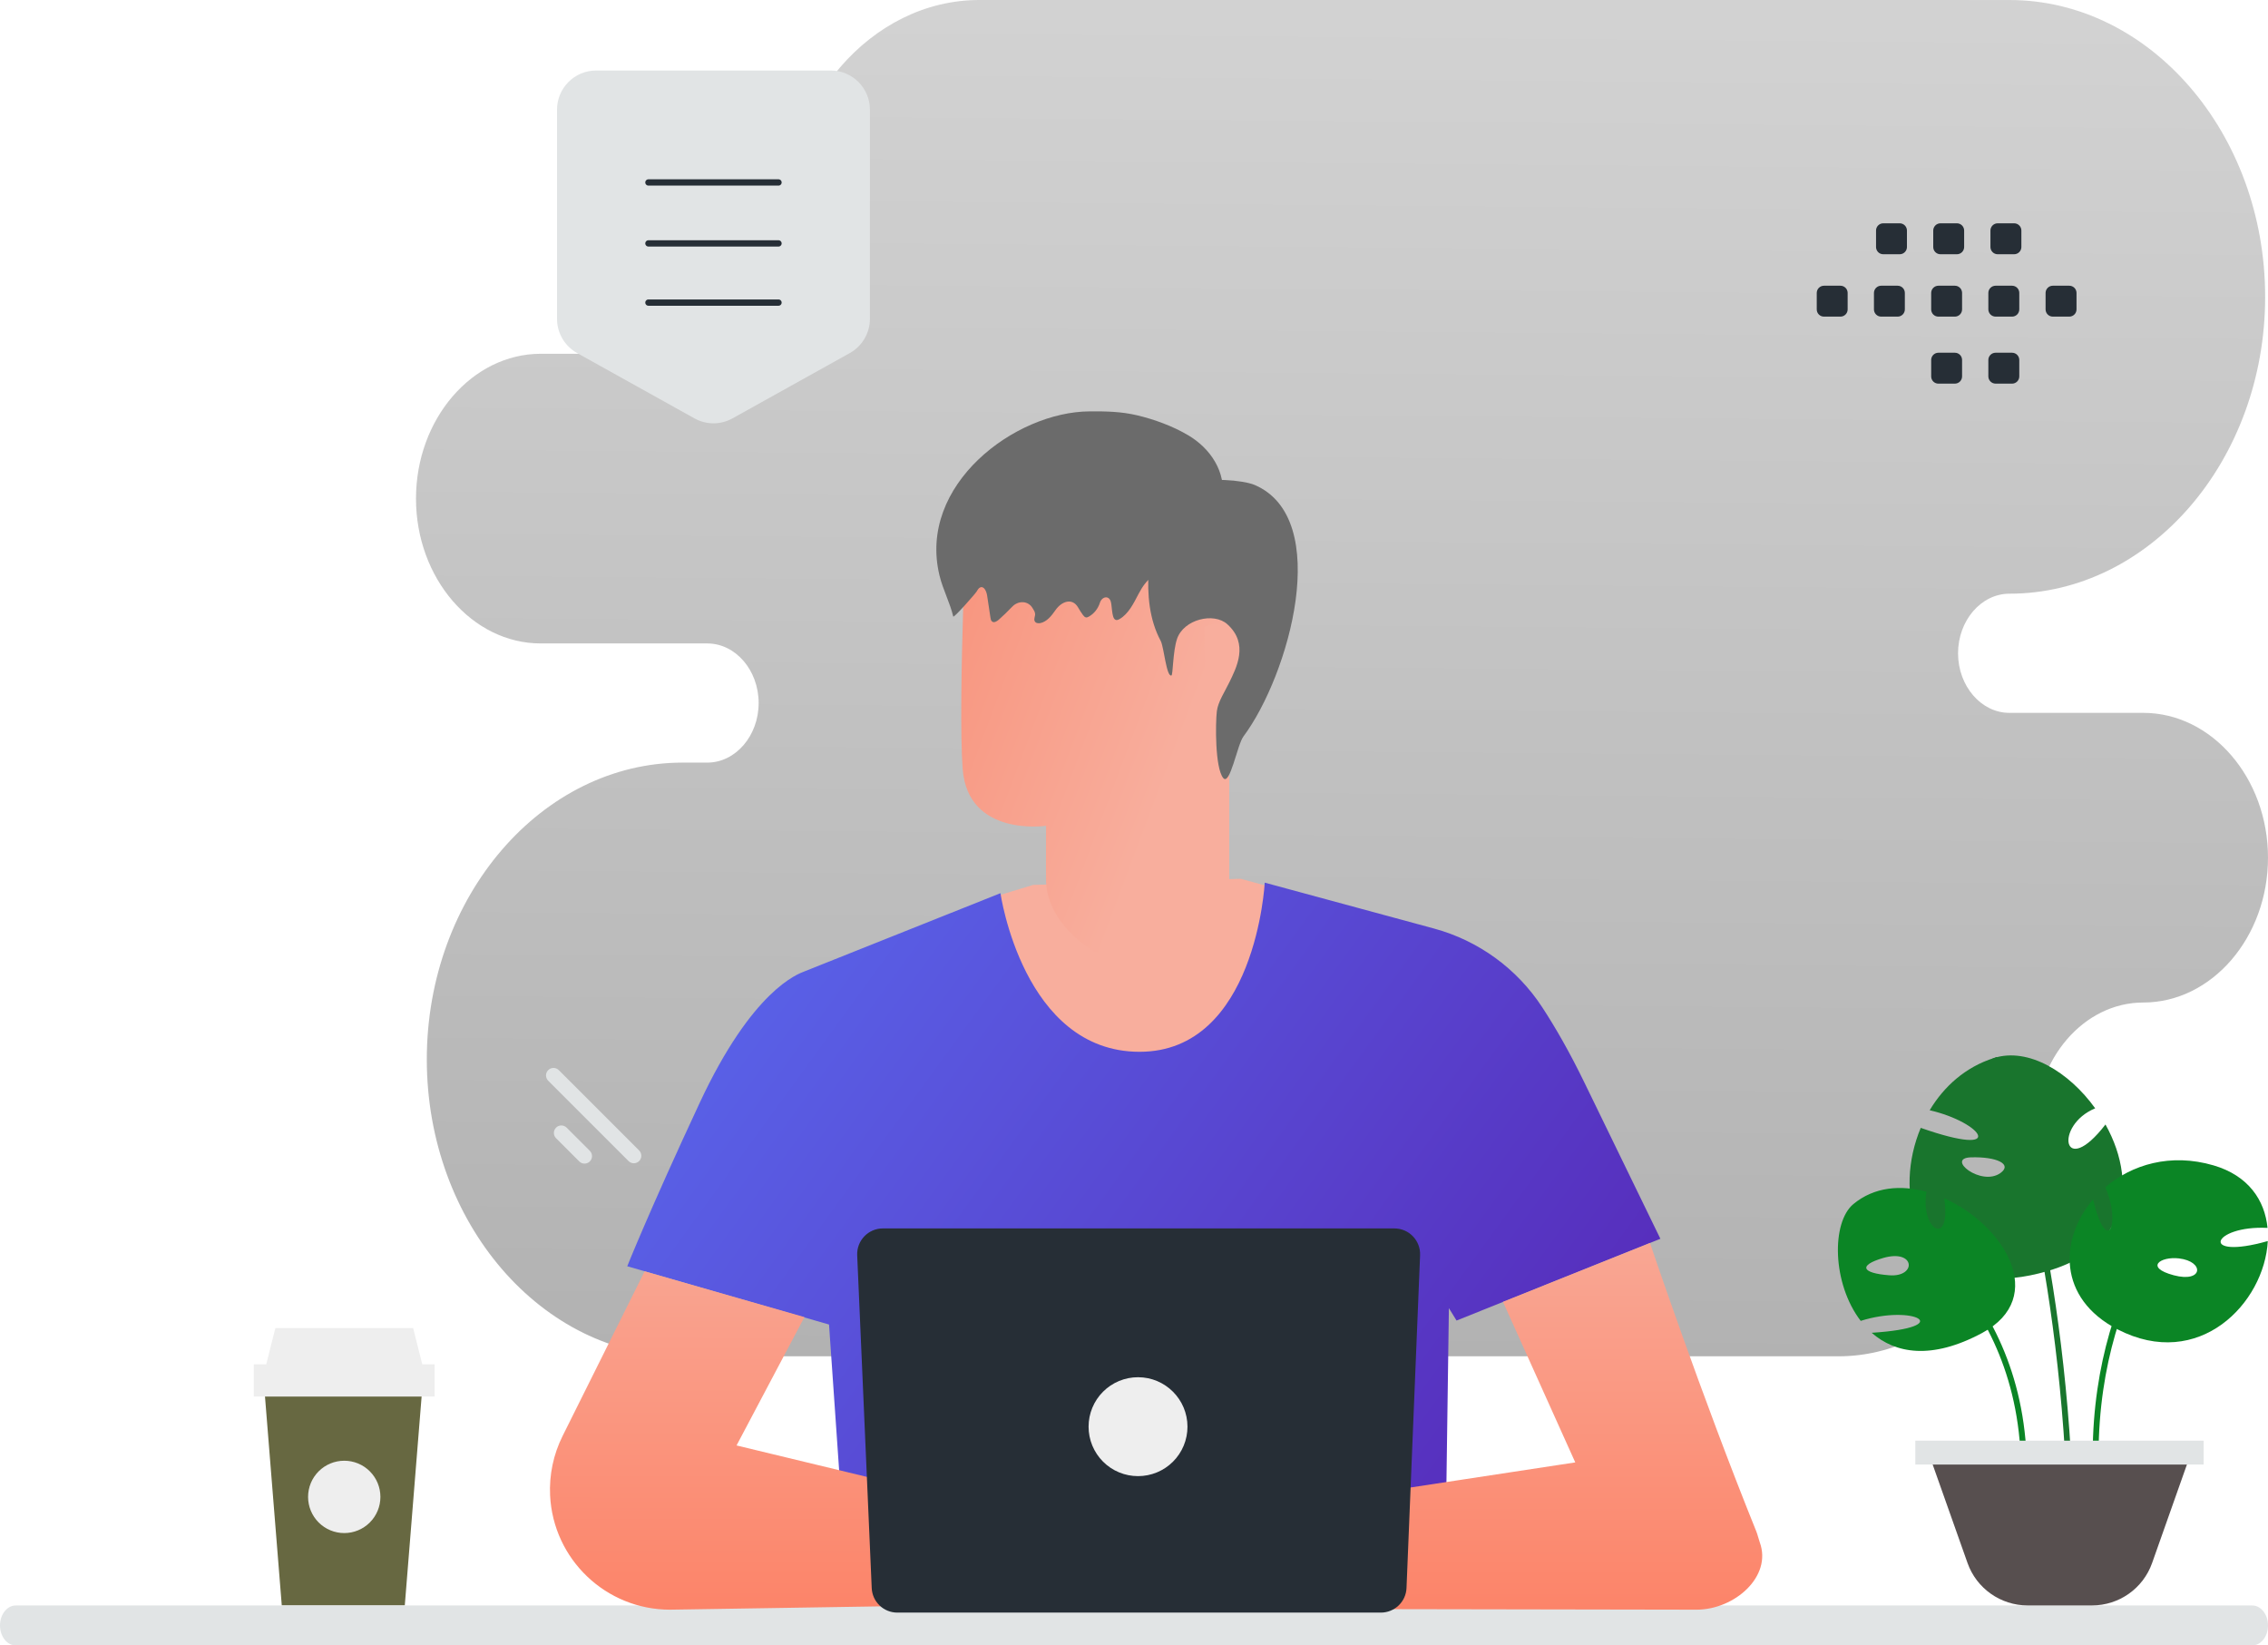 <svg width="965" height="700" viewBox="0 0 965 700" fill="none" xmlns="http://www.w3.org/2000/svg">
<path fill-rule="evenodd" clip-rule="evenodd" d="M854.963 0C914.82 0 963.786 56.823 963.786 126.285C963.786 195.747 914.82 252.571 854.963 252.571C842.955 252.571 833.121 263.985 833.121 277.919C833.121 291.853 842.955 303.265 854.963 303.265H911.906C941.105 303.265 965 330.995 965 364.88C965 398.765 941.105 426.494 911.906 426.494C886.651 426.494 865.987 450.475 865.987 479.782C865.987 533.252 828.289 577 782.211 577H290.425C230.567 577 181.601 520.177 181.601 450.715C181.601 381.253 230.567 324.429 290.425 324.429H300.95C312.959 324.429 322.793 313.031 322.793 299.081C322.793 285.147 312.97 273.735 300.95 273.735H230.094C200.893 273.735 177 246.005 177 212.12C177 178.276 200.834 150.576 229.984 150.506H287.001C312.255 150.506 332.92 126.525 332.92 97.218C332.92 43.748 370.618 0 416.695 0H854.963V0Z" fill="url(#paint0_linear_513_69)"/>
<path fill-rule="evenodd" clip-rule="evenodd" d="M776.064 134.698H783.082C784.779 134.698 786.146 133.318 786.146 131.634V124.615C786.146 122.918 784.766 121.551 783.082 121.551H776.064C775.252 121.554 774.475 121.878 773.901 122.452C773.327 123.026 773.003 123.804 773 124.615V131.634C772.999 132.036 773.078 132.435 773.231 132.807C773.385 133.18 773.611 133.518 773.895 133.802C774.18 134.087 774.518 134.313 774.89 134.466C775.262 134.62 775.661 134.699 776.064 134.698V134.698ZM800.401 134.698H807.419C808.231 134.695 809.009 134.371 809.582 133.797C810.156 133.223 810.48 132.445 810.483 131.634V124.615C810.483 122.918 809.103 121.551 807.419 121.551H800.401C799.589 121.554 798.811 121.878 798.237 122.452C797.664 123.026 797.34 123.804 797.337 124.615V131.634C797.34 132.445 797.664 133.223 798.237 133.797C798.811 134.371 799.589 134.695 800.401 134.698V134.698ZM824.753 134.698H831.771C832.583 134.695 833.36 134.371 833.934 133.797C834.508 133.223 834.832 132.445 834.835 131.634V124.615C834.835 122.918 833.455 121.551 831.771 121.551H824.753C823.941 121.554 823.163 121.878 822.589 122.452C822.015 123.026 821.692 123.804 821.689 124.615V131.634C821.688 132.036 821.766 132.435 821.92 132.807C822.074 133.18 822.299 133.518 822.584 133.802C822.869 134.087 823.207 134.313 823.579 134.466C823.951 134.62 824.35 134.699 824.753 134.698V134.698ZM849.089 134.698H856.108C856.92 134.695 857.697 134.371 858.271 133.797C858.845 133.223 859.169 132.445 859.172 131.634V124.615C859.172 122.918 857.792 121.551 856.108 121.551H849.089C847.393 121.551 846.011 122.931 846.011 124.615V131.634C846.019 132.446 846.347 133.223 846.923 133.796C847.499 134.369 848.277 134.693 849.089 134.698V134.698ZM873.428 134.698H880.447C882.144 134.698 883.526 133.318 883.526 131.634V124.615C883.526 122.918 882.144 121.551 880.447 121.551H873.428C872.617 121.554 871.839 121.878 871.265 122.452C870.691 123.026 870.367 123.804 870.364 124.615V131.634C870.367 132.445 870.691 133.223 871.265 133.797C871.839 134.371 872.617 134.695 873.428 134.698V134.698ZM801.293 108.161H808.312C809.994 108.161 811.376 106.779 811.376 105.097V98.062C811.372 97.251 811.048 96.474 810.474 95.9C809.9 95.326 809.123 95.003 808.312 95H801.293C799.594 95 798.229 96.38 798.229 98.062V105.082C798.227 105.486 798.304 105.886 798.457 106.26C798.61 106.634 798.836 106.974 799.12 107.26C799.405 107.546 799.744 107.773 800.117 107.928C800.49 108.082 800.89 108.162 801.293 108.161V108.161ZM825.63 108.161H832.649C833.46 108.158 834.238 107.835 834.812 107.261C835.386 106.687 835.71 105.909 835.713 105.097V98.062C835.709 97.251 835.385 96.474 834.811 95.9C834.237 95.326 833.46 95.003 832.649 95H825.63C824.819 95.003 824.042 95.326 823.468 95.9C822.894 96.474 822.57 97.251 822.566 98.062V105.082C822.564 105.486 822.641 105.886 822.794 106.26C822.947 106.634 823.172 106.974 823.457 107.26C823.742 107.546 824.081 107.773 824.454 107.928C824.827 108.082 825.226 108.162 825.63 108.161V108.161ZM849.967 108.161H856.986C858.684 108.161 860.064 106.779 860.064 105.097V98.062C860.064 96.38 858.684 95 856.986 95H849.967C849.156 95.003 848.378 95.326 847.804 95.9C847.231 96.474 846.907 97.251 846.903 98.062V105.082C846.903 106.779 848.285 108.161 849.967 108.161V108.161ZM824.753 163.208H831.771C832.583 163.206 833.36 162.882 833.934 162.308C834.508 161.734 834.832 160.956 834.835 160.145V153.124C834.835 151.427 833.455 150.06 831.771 150.06H824.753C823.941 150.063 823.163 150.387 822.589 150.961C822.015 151.535 821.692 152.313 821.689 153.124V160.145C821.688 160.547 821.766 160.946 821.92 161.318C822.074 161.69 822.299 162.029 822.584 162.313C822.869 162.598 823.207 162.824 823.579 162.977C823.951 163.131 824.35 163.209 824.753 163.208V163.208ZM849.089 163.208H856.108C856.92 163.206 857.697 162.882 858.271 162.308C858.845 161.734 859.169 160.956 859.172 160.145V153.124C859.172 151.427 857.792 150.06 856.108 150.06H849.089C847.393 150.06 846.011 151.442 846.011 153.124V160.145C846.019 160.957 846.347 161.733 846.923 162.307C847.499 162.88 848.277 163.204 849.089 163.208V163.208Z" fill="#262E36"/>
<path d="M112.328 588.899L119.892 682.977H172.231L179.811 588.899H112.328Z" fill="#676841"/>
<path d="M108 580.416H184.941V594.128H108V580.416ZM113.272 580.416H179.67L175.793 565H117.165L113.272 580.416Z" fill="#EEEEEE"/>
<path d="M131.082 636.812C131.081 638.833 131.479 640.835 132.252 642.702C133.026 644.569 134.159 646.265 135.588 647.694C137.017 649.123 138.714 650.257 140.581 651.03C142.448 651.803 144.449 652.201 146.47 652.201C148.491 652.201 150.492 651.803 152.359 651.03C154.226 650.257 155.923 649.123 157.352 647.694C158.781 646.265 159.914 644.569 160.688 642.702C161.461 640.835 161.859 638.833 161.858 636.812C161.859 634.791 161.461 632.79 160.688 630.923C159.915 629.056 158.782 627.359 157.353 625.93C155.923 624.501 154.227 623.367 152.36 622.594C150.492 621.821 148.491 621.424 146.47 621.424C144.449 621.424 142.448 621.822 140.581 622.595C138.714 623.368 137.017 624.501 135.588 625.93C134.159 627.359 133.026 629.056 132.252 630.923C131.479 632.79 131.081 634.792 131.082 636.812V636.812Z" fill="#EEEEEE"/>
<path fill-rule="evenodd" clip-rule="evenodd" d="M370.139 135.622V46.677C370.139 37.463 362.691 30 353.496 30H253.643C244.448 30 237 37.463 237 46.677V135.622C236.999 138.595 237.792 141.513 239.298 144.076C240.804 146.639 242.967 148.753 245.564 150.199L295.49 177.99C297.961 179.368 300.744 180.091 303.573 180.091C306.403 180.091 309.186 179.368 311.657 177.99L361.585 150.199C364.179 148.75 366.339 146.635 367.843 144.073C369.346 141.511 370.139 138.593 370.139 135.622Z" fill="#E1E4E5"/>
<path d="M331.243 103.549H275.894M331.243 77.618H275.894M331.243 128.733H275.894" stroke="#262E36" stroke-width="2.677" stroke-linecap="round" stroke-linejoin="round"/>
<path d="M6.723 683H958.277C961.99 683 965 686.806 965 691.5C965 696.194 961.99 700 958.277 700H6.723C3.01 700 -6.10352e-05 696.194 -6.10352e-05 691.5C-6.10352e-05 686.806 3.01 683 6.723 683Z" fill="#E1E4E5"/>
<path d="M237.761 455.254L271.94 489.433C273.184 490.678 273.185 492.696 271.94 493.94C270.696 495.185 268.678 495.184 267.433 493.94L233.254 459.761C232.009 458.516 232.009 456.498 233.253 455.253C234.498 454.009 236.516 454.009 237.761 455.254Z" fill="#E1E4E5"/>
<path d="M241.107 479.725L250.963 489.581C252.208 490.826 252.208 492.844 250.964 494.089C249.719 495.333 247.701 495.333 246.457 494.088L236.6 484.231C235.355 482.986 235.355 480.968 236.599 479.724C237.844 478.479 239.862 478.48 241.107 479.725Z" fill="#E1E4E5"/>
<path d="M419.291 382.633L439.601 376.455L527.894 373.857L547.807 379.292L545.209 427.812L500.16 456.555L456.465 455.679L428.995 430.649L422.896 405.833L419.291 382.633Z" fill="#F8AE9D"/>
<path d="M674.201 460.663C667.812 447.485 661.687 436.907 656.224 428.555C645.501 412.097 629.099 400.159 610.142 395.014L538.129 375.5C538.129 375.5 534.39 447.459 484.861 447.459C435.332 447.459 425.68 379.98 425.68 379.98L342.346 413.229C339.483 414.342 320.153 421.024 297.669 469.253C276.245 515.176 266.885 538.695 266.885 538.695L352.74 563.485L358.095 640.695L355.993 681.883L616.851 684.206L615.393 633.801L616.479 556.512L619.741 561.789L706.469 527.002C706.469 527.002 695.306 504.093 674.201 460.663Z" fill="url(#paint1_linear_513_69)"/>
<path d="M476.446 408.304C497.581 407.914 521.591 366.69 521.591 366.69L522.969 260.795C524.074 230.295 505.101 204.308 470.904 204.166L467.73 204.308C435.902 205.827 410.697 228.879 409.846 257.287C409.041 283.725 408.558 312.932 409.593 327.042C411.755 356.25 445.078 351.32 445.078 351.32C445.147 351.32 444.987 366.033 445.078 374.627C445.331 393.926 467.96 408.961 476.446 408.304Z" fill="url(#paint2_linear_513_69)"/>
<path d="M512.41 266.604C512.992 266.326 535.757 258.725 536.265 281.21C536.774 303.696 512.943 299.549 512.895 298.903C512.847 298.258 512.41 266.604 512.41 266.604ZM274.283 540.843L239.364 610.921C235.462 618.75 233.636 627.451 234.06 636.188C235.386 663.392 257.843 684.789 285.074 684.789L386.034 683.202L389.594 633.299L313.392 614.925L342.267 560.331L274.283 540.843ZM702.042 528.779C702.042 528.779 723.704 593.13 747.329 651.621C747.806 652.787 748.335 654.962 748.76 656.154C754.09 670.658 738.049 684.789 721.847 684.789L585.324 684.551L582.5 635.5L670.25 622.136L639.494 553.835L702.042 528.779Z" fill="url(#paint3_linear_513_69)"/>
<path d="M504.455 307.571H523.016V387.114H504.455V307.571Z" fill="#F8AE9D"/>
<path d="M511.741 236.498C508.396 240.813 502.498 241.763 497.639 242.618C491.108 243.764 487.876 246.153 484.486 252.565C482.34 256.66 480.192 261.147 476.35 263.366C473.227 265.178 473.34 260.559 472.845 256.983C472.799 256.666 472.735 256.352 472.654 256.042C471.898 253.187 468.858 253.673 467.967 256.49C467.153 259.026 465.412 261.172 463.197 262.366C462.837 262.561 462.451 262.731 462.068 262.658C461.549 262.586 461.142 262.098 460.803 261.66C460.092 260.741 459.386 259.572 458.657 258.337C456.262 254.275 451.727 255.726 449.05 259.611C447.379 262.025 445.39 264.512 442.656 265.072C441.775 265.267 440.667 265.122 440.26 264.269C439.739 263.219 440.553 262.171 440.417 261.098C440.305 260.099 439.875 259.659 439.401 258.806C437.539 255.495 433.277 255.376 430.657 258.127C428.833 260.039 426.933 261.876 424.96 263.634C424.125 264.366 422.905 265.097 422.068 264.366C421.615 263.976 421.503 263.316 421.412 262.683C420.937 259.587 420.486 256.49 420.012 253.394C419.74 251.663 418.813 249.395 417.231 249.834C416.464 250.054 416.011 250.858 415.583 251.59C415.062 252.516 405.774 263.073 405.594 262.268C404.147 256.27 401.186 250.81 399.74 244.812C390.384 206.216 431.898 175.178 463.605 175.008C470.655 174.96 477.096 175.074 483.943 176.708C491.244 178.463 498.95 181.251 505.571 185.175C514.859 190.661 521.888 200.633 520.08 212.531" fill="#6B6B6B"/>
<path d="M495.067 223.45C490.401 228.574 489.166 235.78 488.731 242.588C488.092 252.854 488.96 263.521 493.855 272.635C495.248 275.231 496.278 288.069 498.428 287.36C499.114 287.139 499 277.181 500.807 271.815C503.597 263.499 516.449 260.329 522.236 265.584C531.474 273.944 526.055 284.1 522.99 290.42C521.159 294.234 518.256 298.514 517.752 302.55C517.136 307.718 516.952 326.545 520.429 330.936C523.333 334.616 526.42 316.832 529.05 313.327C548.512 287.228 567.174 220.767 533.944 206.353C528.89 204.157 513.293 203.027 508.559 205.82" fill="#6B6B6B"/>
<path d="M428.411 638.124C428.438 638.283 431.541 637.303 436.71 636.984C441.854 636.64 449.146 637.223 456.41 640.325C463.676 643.428 469.165 648.28 472.452 652.23C475.793 656.181 477.224 659.123 477.357 659.018C477.41 658.991 477.092 658.249 476.376 656.976C475.66 655.703 474.52 653.901 472.903 651.859C469.667 647.749 464.152 642.712 456.729 639.556C449.305 636.402 441.854 635.871 436.658 636.402C434.059 636.64 431.964 637.063 430.559 637.435C429.154 637.779 428.385 638.071 428.411 638.124V638.124ZM433.078 627.387C433.131 627.598 436.286 626.034 441.721 625.874C447.131 625.636 454.74 627.279 461.846 631.576C468.952 635.897 474.282 641.36 478.046 645.283C479.85 647.192 481.334 648.783 482.501 650.003C483.561 651.117 484.145 651.725 484.198 651.672C484.251 651.646 483.72 650.957 482.74 649.791C481.359 648.128 479.944 646.492 478.497 644.886C474.812 640.855 469.509 635.261 462.271 630.858C455.031 626.484 447.21 624.894 441.695 625.292C438.937 625.451 436.737 625.953 435.279 626.458C434.536 626.669 434.006 626.935 433.634 627.094C433.263 627.253 433.078 627.359 433.078 627.387Z" fill="#EB996E"/>
<path d="M555.629 639.503C555.601 639.662 552.499 638.681 547.33 638.362C542.185 638.018 534.894 638.602 527.628 641.703C520.364 644.807 514.875 649.659 511.587 653.608C508.246 657.559 506.814 660.502 506.682 660.396C506.629 660.37 506.948 659.628 507.664 658.355C508.687 656.562 509.848 654.851 511.137 653.238C514.371 649.128 519.886 644.091 527.311 640.935C534.736 637.78 542.185 637.25 547.383 637.78C549.44 637.959 551.479 638.304 553.48 638.814C554.885 639.186 555.655 639.45 555.629 639.503V639.503ZM550.962 628.765C550.909 628.977 547.755 627.413 542.319 627.253C536.91 627.015 529.3 628.658 522.194 632.955C515.089 637.276 509.759 642.738 505.994 646.661C504.191 648.571 502.706 650.161 501.539 651.381C500.479 652.496 499.895 653.104 499.843 653.051C499.79 653.025 500.319 652.335 501.301 651.17C502.681 649.506 504.095 647.87 505.543 646.265C509.228 642.234 514.531 636.64 521.769 632.239C529.009 627.863 536.83 626.272 542.345 626.671C545.103 626.83 547.303 627.332 548.761 627.836C549.504 628.05 550.034 628.314 550.405 628.473C550.777 628.632 550.962 628.739 550.962 628.765V628.765Z" fill="#EB996E"/>
<path d="M587.525 686.036H381.799C378.985 686.039 376.279 684.953 374.248 683.006C372.217 681.058 371.018 678.401 370.902 675.589L364.724 534.002C364.458 527.797 369.416 522.601 375.621 522.601H593.306C599.51 522.601 604.468 527.771 604.229 533.975L598.449 675.589C598.211 681.422 593.385 686.036 587.525 686.036Z" fill="#262E36"/>
<path d="M505.252 606.938C505.254 609.701 504.712 612.438 503.655 614.992C502.599 617.545 501.049 619.865 499.095 621.819C497.141 623.774 494.821 625.323 492.268 626.38C489.715 627.436 486.978 627.979 484.214 627.977C481.451 627.979 478.714 627.437 476.16 626.38C473.607 625.324 471.286 623.774 469.332 621.82C467.378 619.866 465.829 617.546 464.772 614.992C463.716 612.438 463.173 609.702 463.175 606.938C463.173 604.175 463.716 601.438 464.773 598.885C465.829 596.331 467.379 594.011 469.333 592.057C471.287 590.103 473.607 588.554 476.161 587.497C478.714 586.441 481.451 585.898 484.214 585.901C495.846 585.901 505.252 595.356 505.252 606.938Z" fill="#EEEEEE"/>
<path d="M848.422 450.118C848.422 450.118 873.49 513.455 879.889 618.357" stroke="#19752D" stroke-width="2.5" stroke-miterlimit="10"/>
<path d="M812.523 501.175C812.752 494.002 814.38 486.669 817.246 479.815C854.565 492.905 843.63 477.531 821.051 472.322C827.126 462.157 836.341 453.91 848.398 450.095C863.001 445.48 880.308 455.989 891.472 471.501C873.912 478.787 877.649 501.974 895.85 478.376C899.495 484.91 901.994 491.946 902.841 498.959C904.973 516.229 897.019 533.179 871.276 540.718C829.785 552.939 811.607 528.199 812.523 501.175V501.175ZM838.61 492.357C827.653 492.677 842.989 504.944 851.196 499.005C856.33 495.258 849.59 492.036 838.61 492.357Z" fill="#19752D"/>
<path d="M890.571 510.266C896.303 534.458 902.698 520.979 895.776 505.08C907.031 495.44 923.536 490.415 941.851 495.783C956.637 500.123 963.652 510.586 964.798 522.373C941.118 521.231 935.342 536.354 964.913 527.97C963.514 554.332 935.663 583.459 900.956 565.525C875.488 552.368 876.199 527.079 890.571 510.266ZM924.888 542.521C937.451 545.88 938.069 536.628 927.089 535.349C919.272 534.435 912.326 539.164 924.888 542.521Z" fill="#0B8525"/>
<path d="M936.608 501.197C936.608 501.197 891.871 540.552 891.656 618.742" stroke="#0B8525" stroke-width="2.5" stroke-miterlimit="10"/>
<path d="M791.699 561.928C779.504 546.027 779.205 520.008 788.581 512.241C797.453 504.886 808.777 503.994 819.689 507.01C816.915 523.549 830.439 530.814 827.208 509.751C852.63 521.105 871.633 551.876 843.346 567.09C821.798 578.649 806.392 575.794 796.376 566.999C832.87 564.669 814.186 554.823 791.699 561.928ZM801.235 535.177C790.598 538.306 792.089 541.642 803.872 542.532C815.631 543.424 814.966 531.179 801.235 535.177Z" fill="#0B8525"/>
<path d="M795.857 513.6C795.857 513.6 857.81 542.285 861.029 619.694" stroke="#0B8525" stroke-width="2.5" stroke-miterlimit="10"/>
<path d="M930.578 622.827H822.245L837.166 664.964C840.986 675.747 851.235 682.984 862.726 682.984H890.119C901.612 682.984 911.859 675.768 915.678 664.965L930.578 622.827Z" fill="#574F4F"/>
<path d="M935.626 621.055V614.889H816.937V621.055H935.626Z" fill="#E1E4E5" stroke="#E1E4E5" stroke-width="4"/>
<defs>
<linearGradient id="paint0_linear_513_69" x1="554.199" y1="900.501" x2="567.226" y2="-627.775" gradientUnits="userSpaceOnUse">
<stop stop-color="#424242" stop-opacity="0.5"/>
<stop offset="1" stop-color="#EDEDED" stop-opacity="0.5"/>
</linearGradient>
<linearGradient id="paint1_linear_513_69" x1="261" y1="330.5" x2="746.5" y2="684" gradientUnits="userSpaceOnUse">
<stop stop-color="#5A6EF2"/>
<stop offset="1" stop-color="#561eaf"/>
</linearGradient>
<linearGradient id="paint2_linear_513_69" x1="311.5" y1="254" x2="499.5" y2="324.5" gradientUnits="userSpaceOnUse">
<stop stop-color="#F88267"/>
<stop offset="1" stop-color="#F8AE9D"/>
</linearGradient>
<linearGradient id="paint3_linear_513_69" x1="492" y1="494.5" x2="491.901" y2="684.789" gradientUnits="userSpaceOnUse">
<stop stop-color="#F8AE9D"/>
<stop offset="1" stop-color="#FC8469"/>
</linearGradient>
</defs>
</svg>
